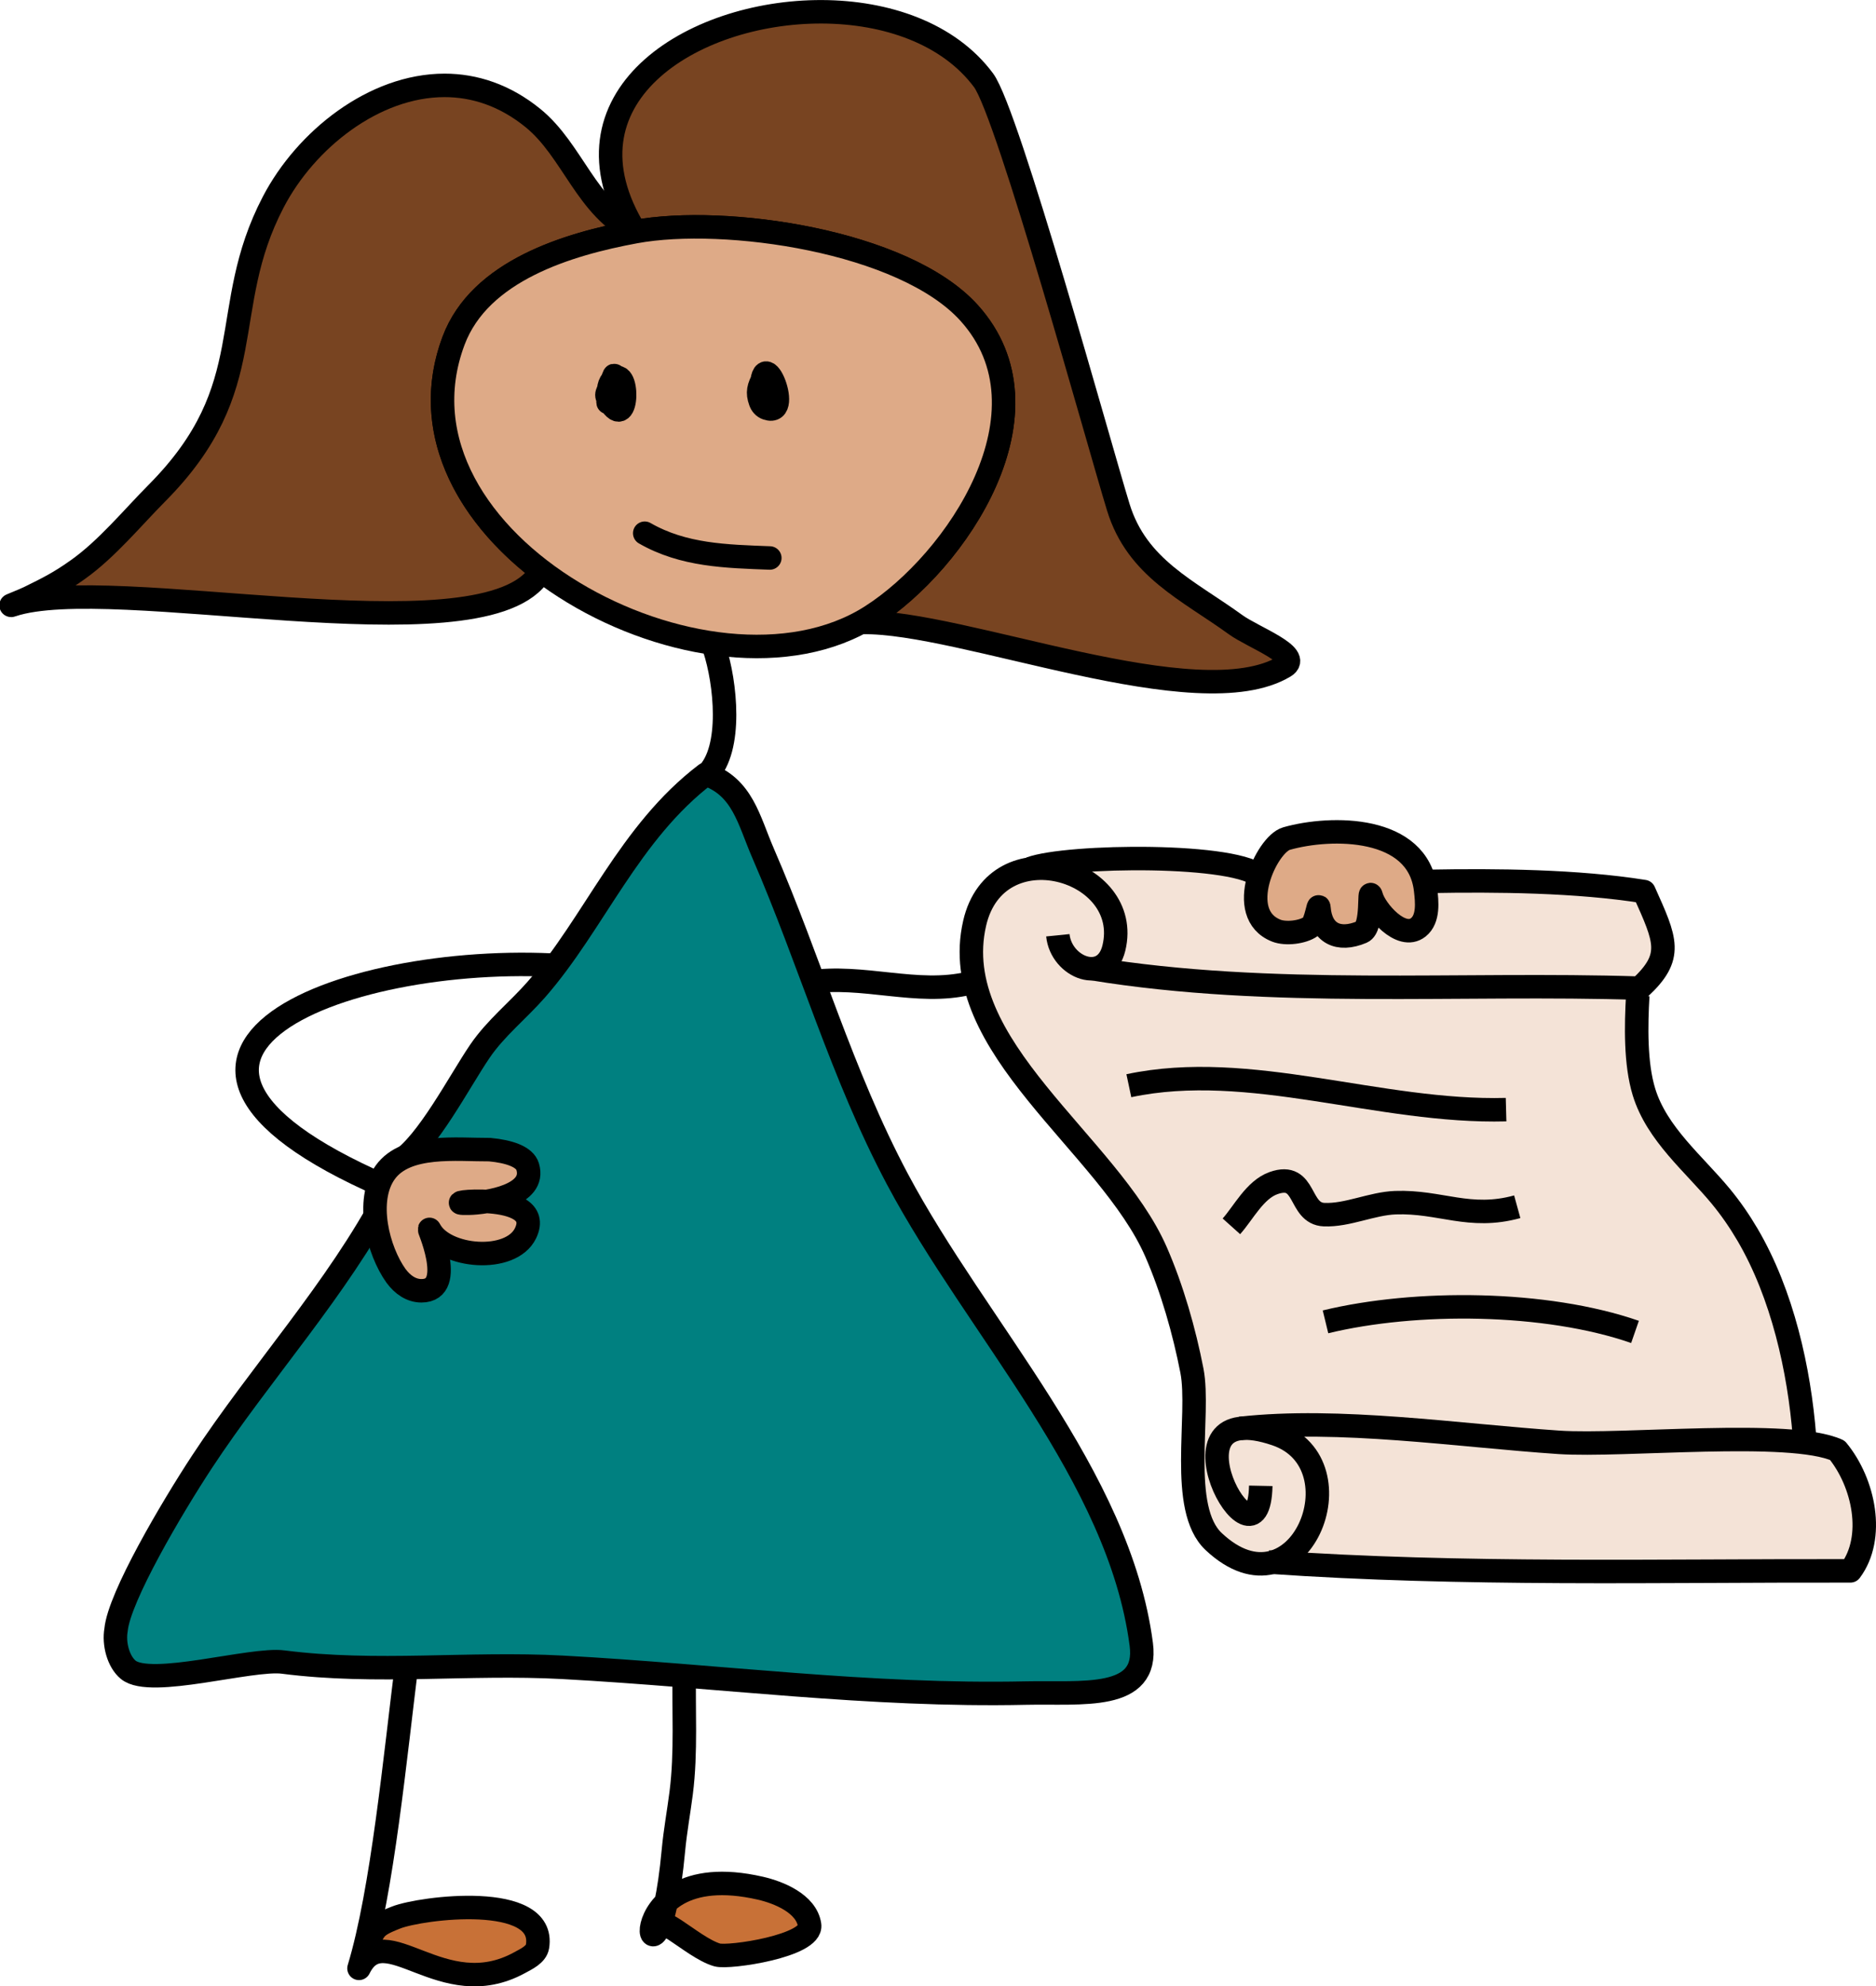 <?xml version="1.0" encoding="UTF-8" standalone="no"?>
<!-- Created with Inkscape (http://www.inkscape.org/) -->

<svg
   width="61.14mm"
   height="64.716mm"
   viewBox="0 0 61.14 64.716"
   version="1.1"
   id="svg5"
   inkscape:version="1.2.2 (b0a8486541, 2022-12-01)"
   sodipodi:docname="you.svg"
   xmlns:inkscape="http://www.inkscape.org/namespaces/inkscape"
   xmlns:sodipodi="http://sodipodi.sourceforge.net/DTD/sodipodi-0.dtd"
   xmlns="http://www.w3.org/2000/svg"
   xmlns:svg="http://www.w3.org/2000/svg">
  <sodipodi:namedview
     id="namedview7"
     pagecolor="#ffffff"
     bordercolor="#666666"
     borderopacity="1.0"
     inkscape:pageshadow="2"
     inkscape:pageopacity="0.0"
     inkscape:pagecheckerboard="0"
     inkscape:document-units="mm"
     showgrid="false"
     objecttolerance="1"
     guidetolerance="1"
     inkscape:zoom="6.495"
     inkscape:cx="67.898383"
     inkscape:cy="74.133949"
     inkscape:window-width="1920"
     inkscape:window-height="1200"
     inkscape:window-x="0"
     inkscape:window-y="0"
     inkscape:window-maximized="1"
     inkscape:current-layer="layer1"
     inkscape:showpageshadow="2"
     inkscape:deskcolor="#d1d1d1" />
  <defs
     id="defs2" />
  <g
     inkscape:label="Layer 1"
     inkscape:groupmode="layer"
     id="layer1"
     transform="translate(-80.428,-179.154)">
    <path
       style="fill:none;stroke:#000000;stroke-width:0.765;stroke-linecap:butt;stroke-linejoin:round;stroke-miterlimit:4;stroke-dasharray:none;stroke-opacity:1"
       d="m 103.71,200.281 c 0.369,1.119 0.594,3.274 -0.229,4.097"
       id="path131"
       inkscape:export-filename="/home/vasek/path129.png"
       inkscape:export-xdpi="200"
       inkscape:export-ydpi="200"
       sodipodi:nodetypes="cc" />
    <path
       style="fill:none;stroke:#000000;stroke-width:0.765;stroke-linecap:butt;stroke-linejoin:round;stroke-miterlimit:4;stroke-dasharray:none;stroke-opacity:1"
       d="m 98.743,210.618 c -7.225,-0.46 -16.289,3.075 -4.763,7.615"
       id="path145"
       inkscape:export-filename="/home/vasek/path129.png"
       inkscape:export-xdpi="200"
       inkscape:export-ydpi="200"
       sodipodi:nodetypes="cc" />
    <path
       style="fill:#c87137;stroke:#000000;stroke-width:0.765;stroke-linecap:butt;stroke-linejoin:round;stroke-miterlimit:4;stroke-dasharray:none;stroke-opacity:1"
       d="m 93.707,233.191 c -0.405,3.215 -0.816,7.582 -1.579,10.099 0.513,-1.301 0.352,-1.317 1.207,-1.656 0.817,-0.323 4.899,-0.841 4.611,0.943 -0.043,0.266 -0.379,0.415 -0.586,0.529 -2.528,1.386 -4.394,-1.519 -5.232,0.184"
       id="path149"
       inkscape:export-filename="/home/vasek/path129.png"
       inkscape:export-xdpi="200"
       inkscape:export-ydpi="200"
       sodipodi:nodetypes="ccsssc" />
    <path
       style="fill:#c87137;stroke:#000000;stroke-width:0.765;stroke-linecap:butt;stroke-linejoin:round;stroke-miterlimit:4;stroke-dasharray:none;stroke-opacity:1"
       d="m 102.731,233.516 c -0.031,1.343 0.068,2.723 -0.103,4.059 -0.08,0.624 -0.194,1.239 -0.253,1.874 -0.558,6.03 -2.239,0.063 2.84,1.23 0.581,0.134 1.492,0.494 1.598,1.196 0.103,0.683 -2.632,1.089 -3.013,0.977 -0.859,-0.251 -2.127,-1.671 -1.999,-0.715"
       id="path151"
       inkscape:export-filename="/home/vasek/path129.png"
       inkscape:export-xdpi="200"
       inkscape:export-ydpi="200"
       sodipodi:nodetypes="csssssc" />
    <path
       id="path167"
       style="fill:#784421;stroke:#000000;stroke-width:0.765;stroke-linecap:butt;stroke-linejoin:round;stroke-miterlimit:4;stroke-dasharray:none;stroke-opacity:1"
       d="M 94.92 181.936 C 92.617 181.935 90.393 183.705 89.334 185.736 C 87.497 189.257 88.989 191.745 85.551 195.212 C 84.734 196.035 83.919 197.033 82.974 197.707 C 82.363 198.144 81.984 198.327 81.376 198.627 C 81.196 198.716 80.634 198.932 80.824 198.869 C 84.069 197.787 95.875 200.598 97.935 197.949 L 98.006 197.702 C 95.589 195.833 94.135 193.121 95.21 190.256 C 96.068 187.967 98.947 187.106 101.132 186.703 C 99.538 185.945 99.096 184.055 97.797 183 C 96.878 182.253 95.892 181.937 94.92 181.936 z " />
    <path
       id="path169"
       style="fill:#784421;stroke:#000000;stroke-width:0.765;stroke-linecap:butt;stroke-linejoin:round;stroke-miterlimit:4;stroke-dasharray:none;stroke-opacity:1"
       d="M 107.215 179.538 C 102.939 179.521 98.464 182.365 101.132 186.703 C 104.048 186.164 109.886 186.997 112.01 189.347 C 114.909 192.554 111.614 197.455 108.814 199.237 C 108.718 199.298 108.621 199.355 108.522 199.409 L 108.537 199.436 C 111.774 199.381 119.47 202.562 122.291 200.869 C 122.888 200.511 121.268 199.921 120.704 199.513 C 119.142 198.381 117.486 197.669 116.875 195.684 C 116.261 193.689 113.283 182.848 112.482 181.769 C 111.344 180.237 109.304 179.546 107.215 179.538 z " />
    <path
       style="fill:#deaa87;stroke:#000000;stroke-width:0.765;stroke-linecap:butt;stroke-linejoin:round;stroke-miterlimit:4;stroke-dasharray:none;stroke-opacity:1;fill-opacity:1"
       d="m 101.132,186.703 c -2.185,0.403 -5.064,1.264 -5.922,3.553 -2.462,6.565 8.346,12.327 13.604,8.981 2.801,-1.782 6.095,-6.683 3.197,-9.889 -2.124,-2.35 -7.963,-3.183 -10.879,-2.645 z"
       id="path129"
       inkscape:export-filename="/home/vasek/path129.png"
       inkscape:export-xdpi="200"
       inkscape:export-ydpi="200" />
    <path
       style="fill:#000000;stroke:#000000;stroke-width:0.765;stroke-linecap:butt;stroke-linejoin:round;stroke-miterlimit:4;stroke-dasharray:none;stroke-opacity:1;fill-opacity:1"
       d="m 100.372,191.564 c -0.142,0.465 -0.247,0.388 -0.075,0.674 0.632,1.053 0.643,-1.307 0.075,-0.674 -0.131,0.146 -0.108,0.381 -0.124,0.577 -0.061,0.764 0.519,-2.079 -0.043,0.059"
       id="path260"
       inkscape:export-filename="/home/vasek/path129.png"
       inkscape:export-xdpi="200"
       inkscape:export-ydpi="200" />
    <path
       style="fill:#000000;stroke:#000000;stroke-width:0.765;stroke-linecap:butt;stroke-linejoin:round;stroke-miterlimit:4;stroke-dasharray:none;stroke-opacity:1;fill-opacity:1"
       d="m 105.31,191.472 c -0.16,0.303 -0.207,0.465 -0.102,0.76 0.038,0.106 0.107,0.189 0.216,0.226 0.902,0.311 -0.289,-2.521 -0.167,-0.275"
       id="path262"
       inkscape:export-filename="/home/vasek/path129.png"
       inkscape:export-xdpi="200"
       inkscape:export-ydpi="200" />
    <path
       style="fill:none;stroke:#000000;stroke-width:0.765;stroke-linecap:round;stroke-linejoin:round;stroke-miterlimit:4;stroke-dasharray:none;stroke-opacity:1"
       d="m 101.44,196.528 c 1.267,0.726 2.65,0.752 4.077,0.807"
       id="path274"
       inkscape:export-filename="/home/vasek/path129.png"
       inkscape:export-xdpi="200"
       inkscape:export-ydpi="200" />
    <path
       style="fill:none;stroke:#000000;stroke-width:0.765;stroke-linecap:butt;stroke-linejoin:round;stroke-miterlimit:4;stroke-dasharray:none;stroke-opacity:1"
       d="m 106.769,211.16 c 1.787,-0.276 3.544,0.441 5.254,0.028"
       id="path340"
       inkscape:export-filename="/home/vasek/path129.png"
       inkscape:export-xdpi="200"
       inkscape:export-ydpi="200"
       sodipodi:nodetypes="cc" />
    <path
       id="path445"
       style="fill:#f4e3d7;stroke:none;stroke-width:1;stroke-linecap:butt;stroke-linejoin:round;stroke-miterlimit:4;stroke-dasharray:none;stroke-opacity:1"
       d="m 139.236,225.949 c -0.171,-2.162 -0.715,-4.622 -1.857,-6.567 -0.259,-0.441 -0.549,-0.861 -0.873,-1.253 -0.871,-1.054 -2.081,-2.027 -2.5,-3.395 -0.285,-0.93 -0.257,-2.174 -0.203,-3.14 l 0.061,-0.242 c 1.117,-1.034 0.859,-1.547 0.142,-3.148 -2.179,-0.348 -4.797,-0.372 -7.021,-0.332 l -5.448,-0.115 c -0.678,-0.82 -5.509,-0.752 -7.549,-0.321 -0.83,0.175 -1.686,0.945 -1.817,1.784 -0.673,4.315 4.394,7.202 5.933,10.725 0.524,1.199 0.92,2.586 1.17,3.873 0.28,1.441 -0.525,4.122 0.632,5.604 0.39,0.5 1.158,0.552 1.782,0.665 1.384,0.249 12.805,0.237 19.046,0.25 0.81,-1.087 0.447,-2.866 -0.425,-3.927 z"
       sodipodi:nodetypes="cssccccccssssasccc" />
    <path
       style="fill:none;stroke:#000000;stroke-width:0.765;stroke-linecap:butt;stroke-linejoin:round;stroke-miterlimit:4;stroke-dasharray:none;stroke-opacity:1"
       d="m 120.85,225.696 c 3.21,-0.359 7.095,0.232 10.382,0.454 2.093,0.141 7.548,-0.436 9.077,0.261 0.872,1.061 1.235,2.84 0.425,3.927 -6.24,-0.013 -12.608,0.155 -18.969,-0.288"
       id="path322"
       inkscape:export-filename="/home/vasek/path129.png"
       inkscape:export-xdpi="200"
       inkscape:export-ydpi="200"
       sodipodi:nodetypes="csccc" />
    <path
       style="fill:none;stroke:#000000;stroke-width:0.765;stroke-linecap:butt;stroke-linejoin:round;stroke-miterlimit:4;stroke-dasharray:none;stroke-opacity:1"
       d="m 117.218,214.53 c 3.948,-0.839 8.155,0.89 12.294,0.78"
       id="path330"
       inkscape:export-filename="/home/vasek/path129.png"
       inkscape:export-xdpi="200"
       inkscape:export-ydpi="200" />
    <path
       style="fill:none;stroke:#000000;stroke-width:0.765;stroke-linecap:butt;stroke-linejoin:round;stroke-miterlimit:4;stroke-dasharray:none;stroke-opacity:1"
       d="m 120.56,219.112 c 0.392,-0.437 0.766,-1.195 1.374,-1.409 1.086,-0.384 0.797,0.993 1.649,1.028 0.758,0.032 1.553,-0.362 2.322,-0.39 1.463,-0.053 2.412,0.562 3.971,0.133"
       id="path332"
       inkscape:export-filename="/home/vasek/path129.png"
       inkscape:export-xdpi="200"
       inkscape:export-ydpi="200" />
    <path
       style="fill:none;stroke:#000000;stroke-width:0.765;stroke-linecap:butt;stroke-linejoin:round;stroke-miterlimit:4;stroke-dasharray:none;stroke-opacity:1"
       d="m 123.627,222.224 c 2.943,-0.713 7.181,-0.68 10.087,0.328"
       id="path334"
       inkscape:export-filename="/home/vasek/path129.png"
       inkscape:export-xdpi="200"
       inkscape:export-ydpi="200" />
    <path
       style="fill:none;stroke:#000000;stroke-width:0.765;stroke-linecap:butt;stroke-linejoin:round;stroke-miterlimit:4;stroke-dasharray:none;stroke-opacity:1"
       d="m 114.009,207.454 c 1.182,-0.442 6.85,-0.517 7.529,0.303 l 5.448,0.115 c 2.225,-0.041 4.842,-0.016 7.021,0.332 0.717,1.601 0.974,2.114 -0.142,3.148 -5.858,-0.19 -11.991,0.322 -17.851,-0.638"
       id="path1580"
       inkscape:export-filename="/home/vasek/path129.png"
       inkscape:export-xdpi="200"
       inkscape:export-ydpi="200"
       sodipodi:nodetypes="cccccc" />
    <path
       style="fill:#008080;stroke:#000000;stroke-width:0.765;stroke-linecap:butt;stroke-linejoin:round;stroke-miterlimit:4;stroke-dasharray:none;stroke-opacity:1"
       d="m 93.044,218.071 c -1.609,3.068 -4.15,5.846 -6.037,8.72 -0.978,1.489 -2.698,4.403 -2.797,5.47 -0.079,0.452 0.073,1.033 0.398,1.301 0.725,0.597 4.003,-0.388 5.048,-0.253 3.055,0.393 6.026,0.006 9.108,0.172 5.074,0.274 10,0.95 15.099,0.839 1.828,-0.04 4.002,0.263 3.76,-1.587 -0.718,-5.505 -5.349,-10.274 -7.946,-15.156 -1.809,-3.4 -2.849,-7.096 -4.381,-10.625 -0.47,-1.084 -0.663,-2.158 -1.865,-2.574 -2.504,1.903 -3.634,4.858 -5.522,7.016 -0.597,0.682 -1.325,1.256 -1.841,2.013 -0.666,0.977 -1.717,3.015 -2.629,3.593"
       id="path1592"
       inkscape:export-filename="/home/vasek/path129.png"
       inkscape:export-xdpi="200"
       inkscape:export-ydpi="200"
       sodipodi:nodetypes="cscsscsssscssc" />
    <path
       style="fill:#deaa87;fill-opacity:1;stroke:#000000;stroke-width:0.765;stroke-linecap:butt;stroke-linejoin:round;stroke-miterlimit:4;stroke-dasharray:none;stroke-opacity:1"
       d="m 94.163,221.212 c 1.197,0 0.133,-2.247 0.276,-1.978 0.483,0.905 2.64,1.089 3.116,0.103 0.706,-1.463 -3.142,-0.95 -1.851,-0.977 0.585,-0.013 2.21,-0.249 1.92,-1.196 -0.098,-0.319 -0.598,-0.492 -1.237,-0.551 -1.062,0.007 -2.72,-0.203 -3.401,0.736 -0.664,0.916 -0.237,2.56 0.348,3.376 0.214,0.291 0.498,0.487 0.829,0.487 z"
       id="path147"
       inkscape:export-filename="/home/vasek/path129.png"
       inkscape:export-xdpi="200"
       inkscape:export-ydpi="200"
       sodipodi:nodetypes="ssscscacss" />
    <path
       style="fill:#deaa87;stroke:#000000;stroke-width:0.765;stroke-linecap:butt;stroke-linejoin:round;stroke-miterlimit:4;stroke-dasharray:none;stroke-opacity:1;fill-opacity:1"
       d="m 122.022,209.477 c 0.31,0.122 0.864,0.056 1.126,-0.133 0.178,-0.128 0.248,-0.822 0.266,-0.603 0.066,0.821 0.63,1.105 1.401,0.78 0.367,-0.154 0.206,-1.536 0.31,-1.152 0.118,0.433 0.967,1.442 1.525,1.002 0.348,-0.275 0.282,-0.849 0.239,-1.223 -0.237,-2.097 -3.071,-2.085 -4.531,-1.671 -0.656,0.186 -1.709,2.459 -0.335,3 z"
       id="path344"
       inkscape:export-filename="/home/vasek/path129.png"
       inkscape:export-xdpi="200"
       inkscape:export-ydpi="200"
       sodipodi:nodetypes="sssssssss" />
    <path
       style="fill:none;stroke:#000000;stroke-width:0.765;stroke-linecap:butt;stroke-linejoin:round;stroke-miterlimit:4;stroke-dasharray:none;stroke-opacity:1"
       d="m 114.904,209.628 c 0.106,1.053 1.534,1.615 1.826,0.417 0.631,-2.594 -3.832,-3.885 -4.538,-0.807 -0.921,4.013 4.374,7.185 5.912,10.707 0.524,1.199 0.92,2.586 1.17,3.873 0.28,1.441 -0.443,4.484 0.709,5.566 2.764,2.596 4.868,-2.536 2.03,-3.501 -3.973,-1.351 -0.562,4.884 -0.496,1.684"
       id="path1739" />
    <path
       style="fill:none;stroke:#000000;stroke-width:0.765;stroke-linecap:butt;stroke-linejoin:round;stroke-miterlimit:4;stroke-dasharray:none;stroke-opacity:1"
       d="m 139.236,225.949 c -0.171,-2.162 -0.715,-4.622 -1.857,-6.567 -0.259,-0.441 -0.549,-0.861 -0.873,-1.253 -0.871,-1.054 -2.081,-2.027 -2.5,-3.395 -0.285,-0.93 -0.257,-2.174 -0.203,-3.14"
       id="path308" />
    <path
       style="fill:#ffe6d5;stroke:none;stroke-width:0;stroke-miterlimit:4;stroke-dasharray:none"
       d=""
       id="path2058"
       transform="matrix(0.265,0,0,0.265,80.428,179.154)" />
  </g>
</svg>
